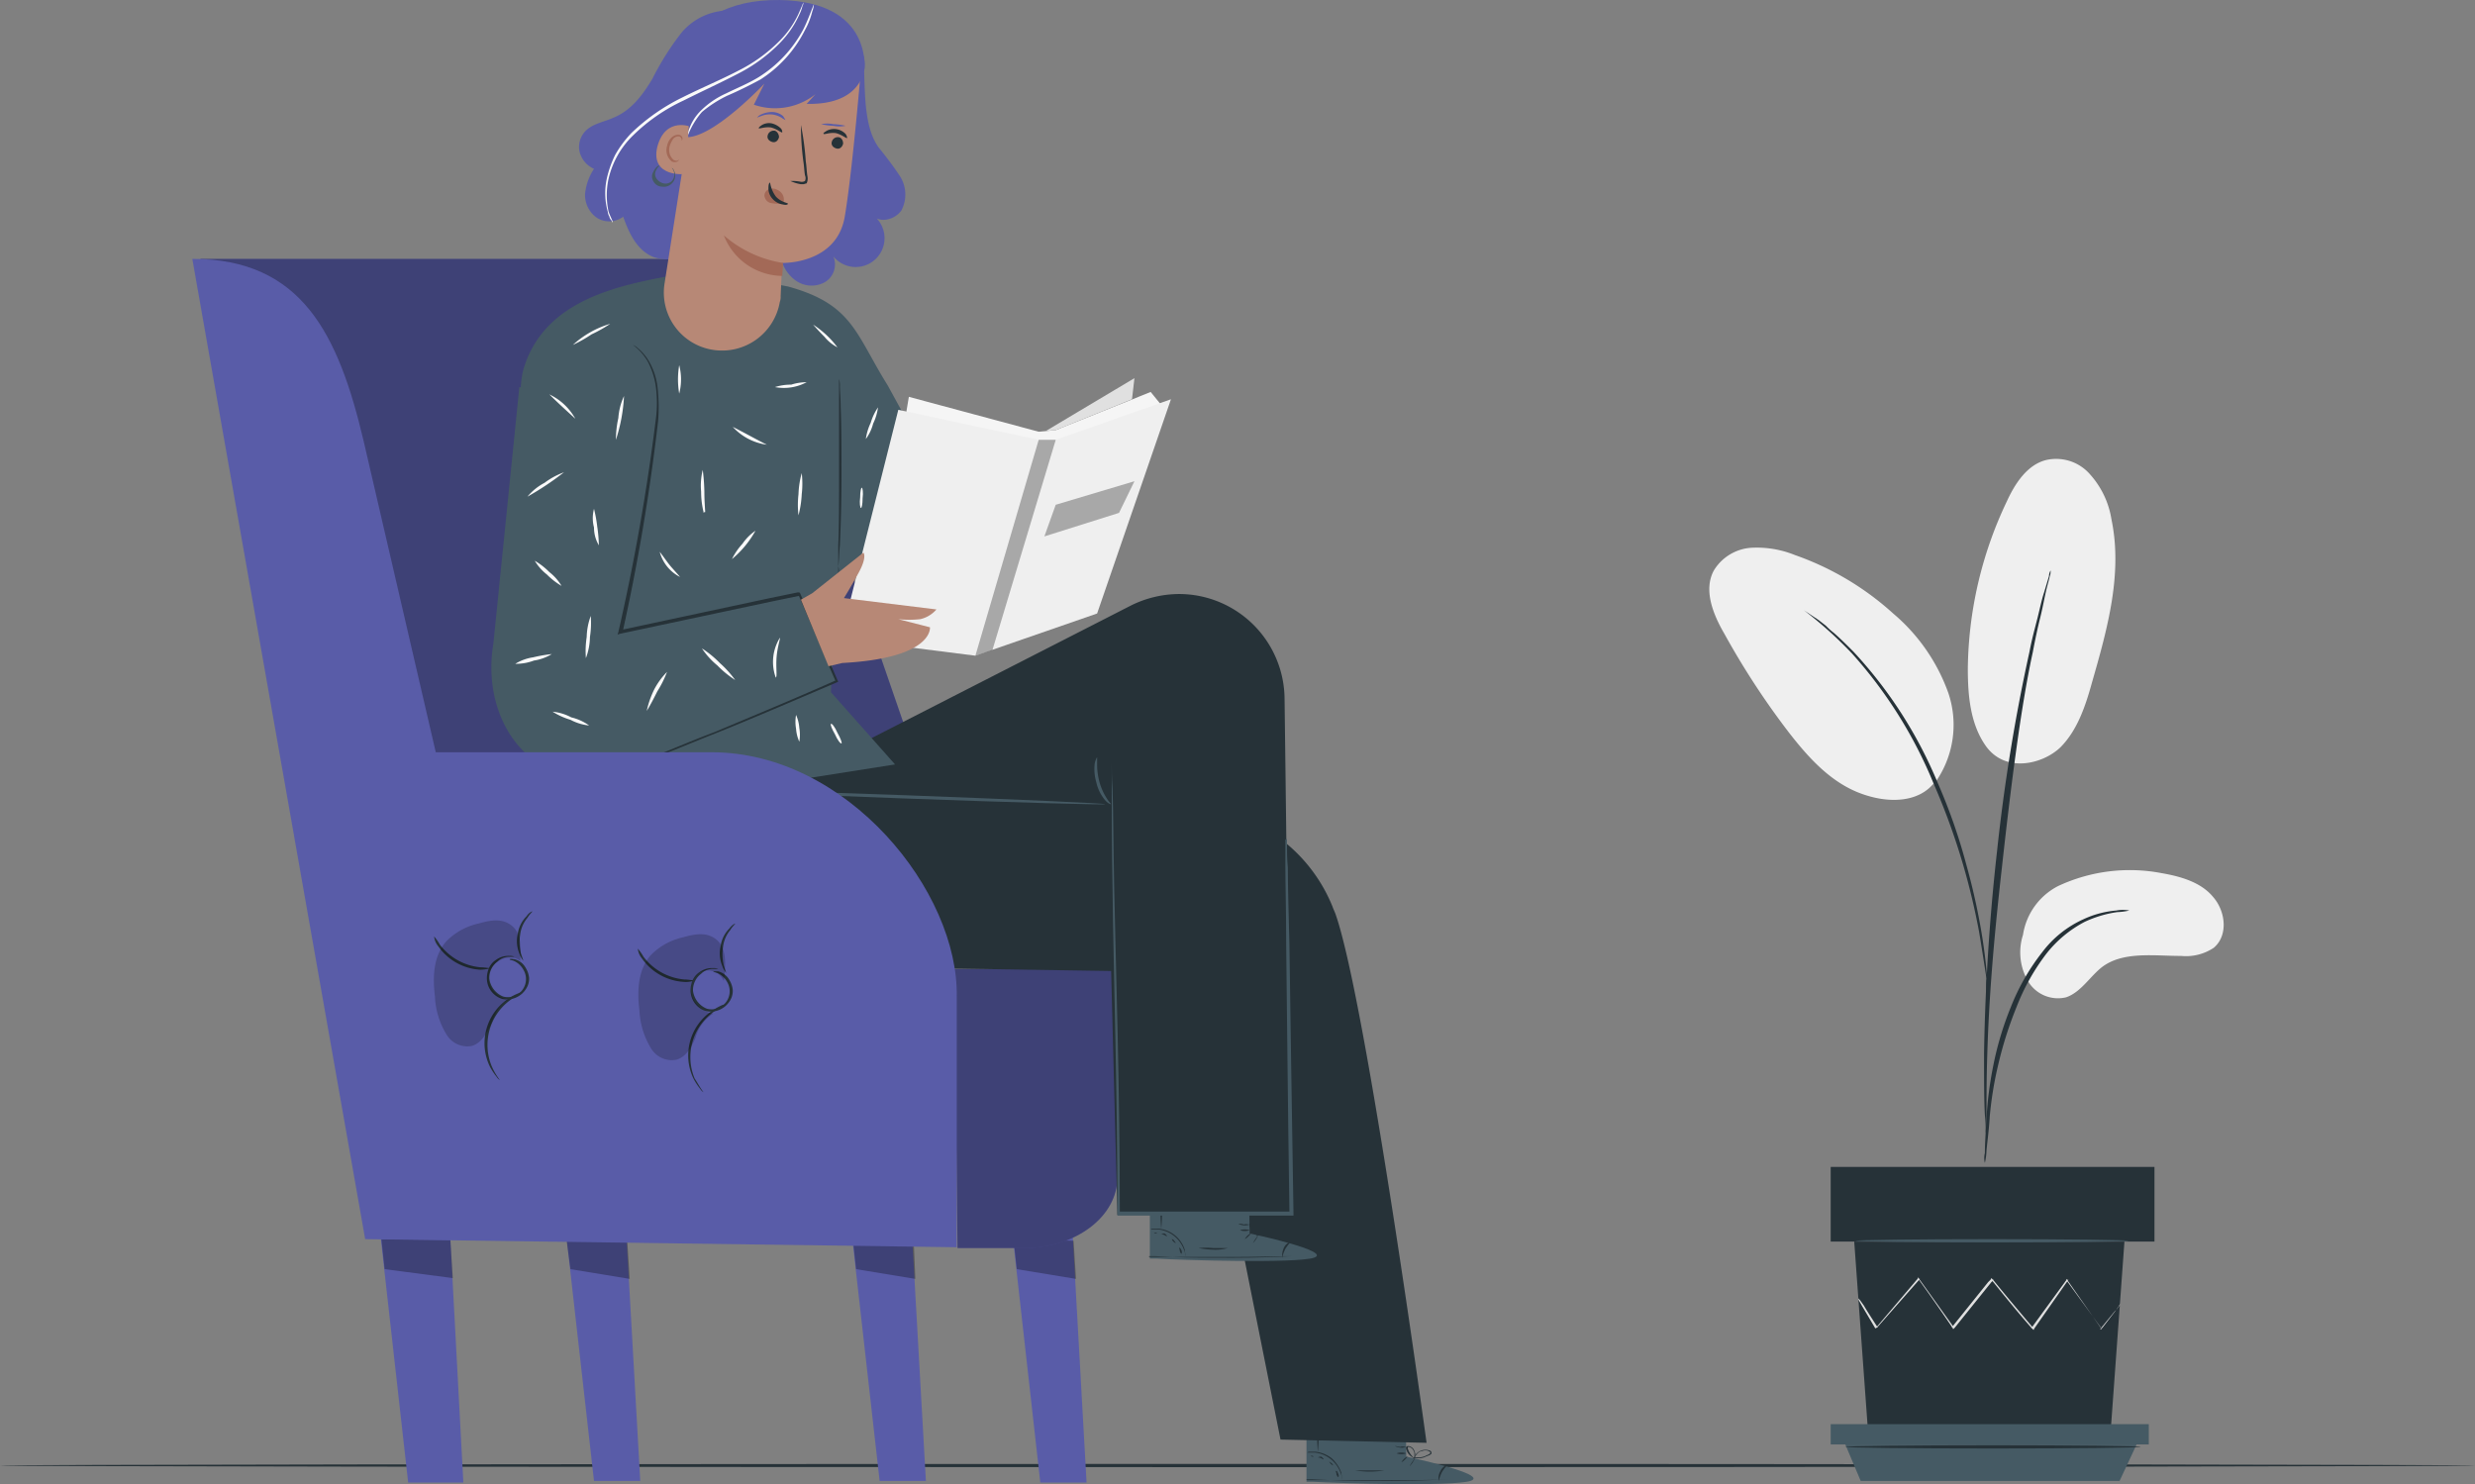 <svg xmlns="http://www.w3.org/2000/svg" width="305" height="182.899" viewBox="0 0 305 182.899">
    <rect x="0" y="0" width="305" height="182.899" fill="#808080" stroke="none"/>
    <defs>
        <style>
            .cls-1{fill:#263238}.cls-2{fill:#595ca8}.cls-3{opacity:.3}.cls-4{fill:#455a64}.cls-6{fill:#efefef}.cls-7{fill:#e0e0e0}.cls-8{fill:#b78876}.cls-9{fill:#fafafa}.cls-10{fill:#a36957}.cls-11{opacity:.2}
        </style>
    </defs>
    <g id="Done_kiosk" transform="translate(3.1 -16.297)">
        <g id="freepik--Floor--inject-61_5_">
            <path id="Path_1876" d="M301.9 196.9c0 .1-68.3.2-152.5.2s-152.5-.1-152.5-.2 68.3-.2 152.5-.2 152.5.1 152.5.2z" class="cls-1" data-name="Path 1876"/>
        </g>
        <g id="Group_1848" data-name="Group 1848">
            <g id="freepik--Character--inject-122">
                <path id="Path_1877" d="M21.6 48.2h66.9l28.4 82.3H37.8z" class="cls-2" data-name="Path 1877"/>
                <path id="Path_1878" d="M21.6 48.2h66.9l28.4 82.3H37.8z" class="cls-3" data-name="Path 1878"/>
                <path id="Path_1879" d="M101.9 168.7l3.4 30.1h5.7l-1.7-30.1z" class="cls-2" data-name="Path 1879"/>
                <path id="Path_1880" d="M102 169l7.5.2.2 4.7-7.3-1.2z" class="cls-3" data-name="Path 1880"/>
                <path id="Path_1881" d="M121.7 168.7l3.4 30.3h5.7l-1.7-30.3z" class="cls-2" data-name="Path 1881"/>
                <path id="Path_1882" d="M121.8 169l7.4.2.3 4.7-7.3-1.2z" class="cls-3" data-name="Path 1882"/>
                <path id="Path_1883" d="M66.7 168.7l3.4 30.1h5.7l-1.7-30.1z" class="cls-2" data-name="Path 1883"/>
                <path id="Path_1884" d="M66.7 169l7.5.2.3 4.7-7.3-1.2z" class="cls-3" data-name="Path 1884"/>
                <path id="Path_1885" d="M114.9 170.1h8.2c6.4 0 11.5-3.9 11.5-8.7v-25.7h-20.1z" class="cls-2" data-name="Path 1885"/>
                <path id="Path_1886" d="M114.9 170.1h8.2c6.4 0 11.5-3.9 11.5-8.7v-25.7h-20.1z" class="cls-3" data-name="Path 1886"/>
                <path id="Path_1887" d="M43.8 168.7l3.4 30.3H54l-1.6-30z" class="cls-2" data-name="Path 1887"/>
                <path id="Path_1888" d="M170.2 195.8l-.1-6.5-12.2.1v9.5h.8c3.4.2 17.1.6 19.4-.1 2.5-.8-7.9-3-7.9-3z" class="cls-4" data-name="Path 1888"/>
                <path id="Path_1889" d="M157.8 198.6h.8l2.2.1c1.9.1 4.5.1 7.3.1 2.9 0 5.4-.1 7.3-.2l2.2-.1-2.2.1c-1.9.1-4.5.1-7.3.1H158c-.1-.1-.1-.1-.2-.1z" class="cls-1" data-name="Path 1889"/>
                <path id="Path_1890" d="M174.2 198.8a4.875 4.875 0 0 1 .4-1.1 5.5 5.5 0 0 1 .7-.9 1.419 1.419 0 0 0-.9.8 1.721 1.721 0 0 0-.2 1.2z" class="cls-1" data-name="Path 1890"/>
                <path id="Path_1891" d="M170.6 197a3.609 3.609 0 0 0 .4-.5c.1-.2.2-.3.3-.5a3.609 3.609 0 0 0-.4.5 5.2 5.2 0 0 0-.3.5z" class="cls-1" data-name="Path 1891"/>
                <path id="Path_1892" d="M169.6 196.5a1.727 1.727 0 0 0 .4-.3c.2-.2.4-.4.3-.4a1.768 1.768 0 0 0-.7.7z" class="cls-1" data-name="Path 1892"/>
                <path id="Path_1893" d="M169 195.4a1.85 1.85 0 0 0 1.2 0 1.85 1.85 0 0 0-1.2 0z" class="cls-1" data-name="Path 1893"/>
                <path id="Path_1894" d="M168.8 194.5a1.854 1.854 0 0 0 .7.2 1.7 1.7 0 0 0 .7-.1c-.2 0-.5-.1-.7 0-.3 0-.5-.1-.7-.1z" class="cls-1" data-name="Path 1894"/>
                <path id="Path_1895" d="M171 196h.8a1.884 1.884 0 0 0 .8-.2c.2-.1.3-.1.5-.2.1-.1.2-.1.2-.2a.367.367 0 0 0-.1-.3 1.529 1.529 0 0 0-1.8.4c-.1.2-.2.3-.3.5v.2a2.507 2.507 0 0 1 .4-.7 1.012 1.012 0 0 1 .7-.4.972.972 0 0 1 .9.1c.1.1.1.2-.1.3-.1.1-.3.1-.4.2a2.353 2.353 0 0 1-.8.2c-.5 0-.8 0-.8.1z" class="cls-1" data-name="Path 1895"/>
                <path id="Path_1896" d="M171.2 196a1.087 1.087 0 0 0 .1-.5 1.422 1.422 0 0 0-.2-.6.842.842 0 0 0-.7-.4c-.2 0-.3.2-.2.4 0 .1.1.2.1.3a1.756 1.756 0 0 0 .4.5 2.186 2.186 0 0 0 .5.3c-.1 0-.2-.2-.4-.4a2.186 2.186 0 0 1-.3-.5c-.1-.2-.2-.5 0-.5a.85.85 0 0 1 .5.3c.1.2.2.3.2.5z" class="cls-1" data-name="Path 1896"/>
                <path id="Path_1897" d="M158 195.3h.9a3.813 3.813 0 0 1 3.2 2.5 2.679 2.679 0 0 1 .2.9v-.2c0-.2-.1-.4-.1-.7a4.394 4.394 0 0 0-1.2-1.8 3.861 3.861 0 0 0-2-.8h-.7a.367.367 0 0 0-.3.1z" class="cls-1" data-name="Path 1897"/>
                <path id="Path_1898" d="M159.3 190.2a31.3 31.3 0 0 0 0 5 20.9 20.9 0 0 0 .1-2.5 21.749 21.749 0 0 1-.1-2.5z" class="cls-1" data-name="Path 1898"/>
                <path id="Path_1899" d="M163.9 197.5a10.875 10.875 0 0 0 3.6 0h-3.6z" class="cls-1" data-name="Path 1899"/>
                <path id="Path_1900" d="M161.5 197.6a1.034 1.034 0 0 1 .1.4c.1.2.1.3.2.3s.1-.2 0-.4q-.15-.45-.3-.3z" class="cls-1" data-name="Path 1900"/>
                <path id="Path_1901" d="M160.7 196.4a.919.919 0 0 0 .5.5 1.439 1.439 0 0 0-.2-.3 1.237 1.237 0 0 1-.3-.2z" class="cls-1" data-name="Path 1901"/>
                <path id="Path_1902" d="M159.3 195.9a1 1 0 0 1 .4.1c.2.1.3.2.3.1a.747.747 0 0 0-.3-.3 1.034 1.034 0 0 0-.4.1z" class="cls-1" data-name="Path 1902"/>
                <path id="Path_1903" d="M158.4 195.7a.349.349 0 0 0 .2.1h.2a.349.349 0 0 0-.2-.1z" class="cls-1" data-name="Path 1903"/>
                <path id="Path_1904" d="M83.9 113.5l59.5 2.2a19.726 19.726 0 0 1 17.7 12.3c.1.3.3.7.4 1 3.8 10.9 11.2 65.1 11.2 65.1l-18-.4-11.5-57.6-46-.7z" class="cls-1" data-name="Path 1904"/>
                <path id="Path_1905" d="M150.9 168.3l-.1-6.5-12.2.1v9.5h.8c3.4.2 17.1.6 19.4-.1 2.5-.8-7.9-3-7.9-3z" class="cls-4" data-name="Path 1905"/>
                <path id="Path_1906" d="M138.5 171.1h.8l2.2.1c1.9.1 4.5.1 7.3.1 2.9 0 5.4-.1 7.3-.2l2.2-.1-2.2.1c-1.9 0-4.5.1-7.3.1h-10.3z" class="cls-1" data-name="Path 1906"/>
                <path id="Path_1907" d="M154.9 171.3a4.875 4.875 0 0 1 .4-1.1 5.5 5.5 0 0 1 .7-.9 1.419 1.419 0 0 0-.9.8 2.537 2.537 0 0 0-.2 1.2z" class="cls-1" data-name="Path 1907"/>
                <path id="Path_1908" d="M151.3 169.5a3.609 3.609 0 0 0 .4-.5c.1-.2.2-.3.3-.5a3.609 3.609 0 0 0-.4.5 5.193 5.193 0 0 0-.3.5z" class="cls-1" data-name="Path 1908"/>
                <path id="Path_1909" d="M150.3 169a1.727 1.727 0 0 0 .4-.3c.2-.2.4-.4.3-.4a1.768 1.768 0 0 0-.7.7z" class="cls-1" data-name="Path 1909"/>
                <path id="Path_1910" d="M149.7 167.9a1.85 1.85 0 0 0 1.2 0 1.85 1.85 0 0 0-1.2 0z" class="cls-1" data-name="Path 1910"/>
                <path id="Path_1911" d="M149.5 167.1a1.72 1.72 0 0 0 1.4.1c-.2 0-.5-.1-.7 0a1.952 1.952 0 0 0-.7-.1z" class="cls-1" data-name="Path 1911"/>
                <path id="Path_1912" d="M151.7 168.5h.8a1.884 1.884 0 0 0 .8-.2c.2 0 .3-.1.5-.2.1-.1.2-.1.2-.2a.367.367 0 0 0-.1-.3 1.529 1.529 0 0 0-1.8.4c-.1.2-.2.3-.3.5v.2a2.507 2.507 0 0 1 .4-.7 1.012 1.012 0 0 1 .7-.4.972.972 0 0 1 .9.1c.1.1.1.2-.1.3-.1.1-.3.1-.4.2a2.353 2.353 0 0 1-.8.2c-.5 0-.8 0-.8.1z" class="cls-1" data-name="Path 1912"/>
                <path id="Path_1913" d="M151.9 168.5a1.087 1.087 0 0 0 .1-.5 1.422 1.422 0 0 0-.2-.6.842.842 0 0 0-.7-.4c-.2 0-.3.2-.2.4 0 .1.1.2.1.3a1.756 1.756 0 0 0 .4.5 2.186 2.186 0 0 0 .5.3c-.1 0-.2-.2-.4-.4a2.186 2.186 0 0 1-.3-.5c-.1-.2-.2-.5 0-.5a.85.85 0 0 1 .5.3c.1.2.2.3.2.5z" class="cls-1" data-name="Path 1913"/>
                <path id="Path_1914" d="M138.7 167.8h.9a3.813 3.813 0 0 1 3.2 2.5 2.679 2.679 0 0 1 .2.9v-.2c0-.2-.1-.4-.1-.7a3.745 3.745 0 0 0-3.3-2.6h-.7a.31.31 0 0 0-.2.1z" class="cls-1" data-name="Path 1914"/>
                <path id="Path_1915" d="M140 162.7a31.3 31.3 0 0 0 0 5 20.9 20.9 0 0 0 .1-2.5 20.9 20.9 0 0 1-.1-2.5z" class="cls-1" data-name="Path 1915"/>
                <path id="Path_1916" d="M144.6 170.1a11.018 11.018 0 0 0 1.8.2 5.537 5.537 0 0 0 1.8-.2h-1.8a8.951 8.951 0 0 0-1.8 0z" class="cls-1" data-name="Path 1916"/>
                <path id="Path_1917" d="M142.2 170.1a1.034 1.034 0 0 1 .1.4c.1.2.1.3.2.3a.483.483 0 0 0 0-.4c-.1-.3-.3-.4-.3-.3z" class="cls-1" data-name="Path 1917"/>
                <path id="Path_1918" d="M141.3 169a.919.919 0 0 0 .5.5 1.439 1.439 0 0 0-.2-.3.355.355 0 0 0-.3-.2z" class="cls-1" data-name="Path 1918"/>
                <path id="Path_1919" d="M140 168.4a1 1 0 0 1 .4.1c.2.1.3.2.3.1a.747.747 0 0 0-.3-.3 1.034 1.034 0 0 0-.4.1z" class="cls-1" data-name="Path 1919"/>
                <path id="Path_1920" d="M139.1 168.2a.349.349 0 0 0 .2.1h.2a.349.349 0 0 0-.2-.1z" class="cls-1" data-name="Path 1920"/>
                <path id="Path_1921" d="M91.5 113.8l44.8-22.9a13.468 13.468 0 0 1 5.9-1.4 13.017 13.017 0 0 1 13 12.9l.8 63.6h-21.4l-1.3-50.5z" class="cls-1" data-name="Path 1921"/>
                <path id="Path_1922" d="M133.1 115.4c0 .1-11-.2-24.6-.7s-24.6-1-24.6-1.1 11 .2 24.6.7 24.6 1 24.6 1.1z" class="cls-4" data-name="Path 1922"/>
                <path id="Path_1923" d="M155.5 119.7v.9c0 .6 0 1.5.1 2.6 0 2.3.1 5.5.2 9.6.1 8.2.3 19.8.5 33.1v.2h-21.7v-.2c0-15.9-.5-30.1-.6-40.3-.1-5.1-.1-9.2-.1-12.1v-3.3c0 .8 0 1.9.1 3.3.1 2.9.1 7 .2 12 .2 10.2.7 24.4.7 40.3l-.2-.2H156l-.2.2c-.2-13.3-.3-24.8-.4-33.1 0-4.1-.1-7.4-.1-9.6v-3.3c0-.1.2-.1.2-.1z" class="cls-4" data-name="Path 1923"/>
                <path id="Path_1924" d="M132.1 109.6v.9a8.329 8.329 0 0 0 .3 2.2 7.218 7.218 0 0 0 .9 2c.3.5.6.7.5.7s-.4-.1-.8-.6a5.119 5.119 0 0 1-1-2.1 5.831 5.831 0 0 1-.2-2.3 2.413 2.413 0 0 1 .3-.8z" class="cls-4" data-name="Path 1924"/>
                <path id="Path_1925" d="M43.9 169l8.5.1.3 4.7-8.4-1.1z" class="cls-3" data-name="Path 1925"/>
                <path id="Path_1926" d="M94 51.6c8 2.2 8.3 5.8 12.3 12.2l6.3 11.5L99.9 88v.9l-.6 12.7 7.9 8.9-41.9 6.6-.6-24-3-19.7c-.3-3.1-1.2-8.9-.2-11.9 3-9.4 14.2-10.4 21.1-11.8a7.421 7.421 0 0 1 3.9.5" class="cls-4" data-name="Path 1926"/>
                <path id="Path_1927" d="M60.9 64l-3.2 31.6c-1.4 8.4 3.3 16 10.7 16.4a13.157 13.157 0 0 0 6.5-1.4l25-10.4-4.6-10.7-22.2 4.7 3.6-26.3z" class="cls-4" data-name="Path 1927"/>
                <path id="Path_1928" d="M61.6 110.7a10.208 10.208 0 0 0 2.9 1.1 14.473 14.473 0 0 0 3.6.1c1.4-.1 3-.5 4.8-.8a53.137 53.137 0 0 0 5.6-2c2-.8 4.1-1.7 6.5-2.6 4.5-1.9 9.6-4 15-6.4l-.1.2c-1.5-3.4-3-7-4.6-10.7l.2.1-3.4.7-18.8 4-.3.1.1-.3a262 262 0 0 0 4.6-26.1 15.484 15.484 0 0 0 0-4.3 9.643 9.643 0 0 0-1-3 6.969 6.969 0 0 0-1.8-2 2.092 2.092 0 0 1 .6.4 6.1 6.1 0 0 1 1.3 1.5 8.208 8.208 0 0 1 1.1 3.1 21.418 21.418 0 0 1 .1 4.4 253.8 253.8 0 0 1-4.4 26.1l-.5-.3 18.7-4 3.4-.7h.2l.1.1 4.6 10.7.1.2-.2.1c-5.4 2.3-10.5 4.5-15 6.3-2.3.9-4.4 1.8-6.5 2.6a47.747 47.747 0 0 1-5.7 2c-1.8.3-3.4.6-4.8.7a14.473 14.473 0 0 1-3.6-.1 9.749 9.749 0 0 1-2.2-.8l-.5-.3z" class="cls-1" data-name="Path 1928"/>
                <path id="Path_1929" d="M100.2 87v-3.5c.1-2.2.1-5.2.1-8.5V63a2.769 2.769 0 0 1 .1.9c0 .6.1 1.5.1 2.6.1 2.2.1 5.2.1 8.5s-.1 6.3-.2 8.5c-.1 1.1-.1 2-.2 2.6a1.352 1.352 0 0 1 0 .9z" class="cls-1" data-name="Path 1929"/>
                <path id="Path_1930" fill="#f5f5f5" d="M108.6 67l.3-1.8 16 4.3 2.1-.2 11.7-4.7 1.3 1.6-13 6.6h-6.2l-12.2-5.5" data-name="Path 1930"/>
                <path id="Path_1931" d="M107.6 66.8L100.5 95l16.6 2.1 15-5.2 9.1-26.4-14.2 5h-2.1z" class="cls-6" data-name="Path 1931"/>
                <path id="Path_1932" d="M124.9 70.5l-7.8 26.6 2.1-.7 7.8-25.9z" class="cls-3" data-name="Path 1932"/>
                <path id="Path_1933" d="M125.8 69.4l10.9-6.5-.3 2.6-9.4 3.8z" class="cls-7" data-name="Path 1933"/>
                <path id="Path_1934" d="M127 78.5l-1.4 3.9 9.2-2.9 1.9-3.9z" class="cls-3" data-name="Path 1934"/>
                <path id="Path_1935" d="M100.7 98c11.3-.6 10.8-4.4 10.8-4.4l-3.9-1a12.188 12.188 0 0 0 2.7 0 3.738 3.738 0 0 0 2-1.2L100.9 90s.7-1.1 1.8-3.1.6-2.5.6-2.5l-6.3 5-1.4.8 3.4 8.2z" class="cls-8" data-name="Path 1935"/>
                <path id="Path_1936" d="M66.4 74.5a35.2 35.2 0 0 1-4.5 3 6.845 6.845 0 0 1 2.1-1.7 9.206 9.206 0 0 1 2.4-1.3z" class="cls-9" data-name="Path 1936"/>
                <path id="Path_1937" d="M67.8 67.9c-1.1-1-2.2-2-3.2-3a7.168 7.168 0 0 1 3.2 3z" class="cls-9" data-name="Path 1937"/>
                <path id="Path_1938" d="M73.8 65.1a20.538 20.538 0 0 1-1 5.4 12.412 12.412 0 0 1 .3-2.7 7.67 7.67 0 0 1 .7-2.7z" class="cls-9" data-name="Path 1938"/>
                <path id="Path_1939" d="M70.7 83.5a4.282 4.282 0 0 1-.6-2.2 4.479 4.479 0 0 1 0-2.3 16.958 16.958 0 0 1 .4 2.2 17.853 17.853 0 0 1 .2 2.3z" class="cls-9" data-name="Path 1939"/>
                <path id="Path_1940" d="M66.1 88.5a8.622 8.622 0 0 1-1.8-1.4 6.122 6.122 0 0 1-1.5-1.7 8.622 8.622 0 0 1 1.8 1.4 6.122 6.122 0 0 1 1.5 1.7z" class="cls-9" data-name="Path 1940"/>
                <path id="Path_1941" d="M64.9 96.9a5.838 5.838 0 0 1-2.2.8 6.2 6.2 0 0 1-2.3.4 5.838 5.838 0 0 1 2.2-.8 18.456 18.456 0 0 1 2.3-.4z" class="cls-9" data-name="Path 1941"/>
                <path id="Path_1942" d="M69.1 97.4a11.329 11.329 0 0 1 .1-2.6 7.985 7.985 0 0 1 .5-2.6 11.329 11.329 0 0 1-.1 2.6 7.512 7.512 0 0 1-.5 2.6z" class="cls-9" data-name="Path 1942"/>
                <path id="Path_1943" d="M69.5 105.7a6.154 6.154 0 0 1-2.3-.7 8.753 8.753 0 0 1-2.2-1 6.154 6.154 0 0 1 2.3.7 6.248 6.248 0 0 1 2.2 1z" class="cls-9" data-name="Path 1943"/>
                <path id="Path_1944" d="M79.1 99.1a13.442 13.442 0 0 1-1.2 2.4c-.4.8-.8 1.6-1.3 2.4a11.422 11.422 0 0 1 .9-2.6 8.88 8.88 0 0 1 1.6-2.2z" class="cls-9" data-name="Path 1944"/>
                <path id="Path_1945" d="M87.5 100.1a12.387 12.387 0 0 1-2.2-1.8 9.516 9.516 0 0 1-1.9-2.1 12.387 12.387 0 0 1 2.2 1.8 12.865 12.865 0 0 1 1.9 2.1z" class="cls-9" data-name="Path 1945"/>
                <path id="Path_1946" d="M93 94.9c.1 0-.3 1.1-.4 2.4s.1 2.4-.1 2.5a5.664 5.664 0 0 1 .5-4.9z" class="cls-9" data-name="Path 1946"/>
                <path id="Path_1947" d="M80.7 87.4a4.851 4.851 0 0 1-2.5-3.1c.4.5.8 1.1 1.2 1.6s.9 1 1.3 1.5z" class="cls-9" data-name="Path 1947"/>
                <path id="Path_1948" d="M90 81.7a12.332 12.332 0 0 1-2.9 3.5 8.016 8.016 0 0 1 1.3-1.9 6.087 6.087 0 0 1 1.6-1.6z" class="cls-9" data-name="Path 1948"/>
                <path id="Path_1949" d="M83.8 79.2a.31.31 0 0 1-.1.2l-.1.1v-.1a10.679 10.679 0 0 1-.3-2.5 8.223 8.223 0 0 1 .2-2.7 24.519 24.519 0 0 1 .2 2.7c0 1.2.1 2.2.1 2.5h-.1c0-.2.1-.2.1-.2z" class="cls-9" data-name="Path 1949"/>
                <path id="Path_1950" d="M91.4 71.1a6.913 6.913 0 0 1-4.2-2.2c1.4.7 2.8 1.5 4.2 2.2z" class="cls-9" data-name="Path 1950"/>
                <path id="Path_1951" d="M95.3 79.8a11.3 11.3 0 0 1 0-2.6 10.871 10.871 0 0 1 .4-2.6 11.3 11.3 0 0 1 0 2.6 12.659 12.659 0 0 1-.4 2.6z" class="cls-9" data-name="Path 1951"/>
                <path id="Path_1952" d="M96.3 63.4a5.906 5.906 0 0 1-3.9.6 6.448 6.448 0 0 1 2-.3 6.279 6.279 0 0 1 1.9-.3z" class="cls-9" data-name="Path 1952"/>
                <path id="Path_1953" d="M80.6 64.8a10.279 10.279 0 0 1 0-3.5 6.915 6.915 0 0 1 0 3.5z" class="cls-9" data-name="Path 1953"/>
                <path id="Path_1954" d="M72.1 56.2a17.1 17.1 0 0 1-2.3 1.3 17.1 17.1 0 0 1-2.3 1.3 11.7 11.7 0 0 1 4.6-2.6z" class="cls-9" data-name="Path 1954"/>
                <path id="Path_1955" d="M100.1 59.1a5.088 5.088 0 0 1-1.6-1.3c-.8-.8-1.4-1.5-1.4-1.5a11.493 11.493 0 0 1 3 2.8z" class="cls-9" data-name="Path 1955"/>
                <path id="Path_1956" d="M103.6 70.4a6.637 6.637 0 0 1 .6-2 6.632 6.632 0 0 1 .9-1.9 6.637 6.637 0 0 1-.6 2 5.575 5.575 0 0 1-.9 1.9z" class="cls-9" data-name="Path 1956"/>
                <path id="Path_1957" d="M103 78.9c-.1 0-.2-.6-.1-1.3 0-.7.1-1.2.2-1.2s.2.6.1 1.3c0 .7-.1 1.2-.2 1.2z" class="cls-9" data-name="Path 1957"/>
                <path id="Path_1958" d="M95.4 107.7a4.707 4.707 0 0 1-.4-1.6 4.854 4.854 0 0 1 0-1.7 4.707 4.707 0 0 1 .4 1.6 4.854 4.854 0 0 1 0 1.7z" class="cls-9" data-name="Path 1958"/>
                <path id="Path_1959" d="M100.6 107.9c-.1.1-.5-.4-.8-1.1-.4-.7-.6-1.2-.5-1.3s.5.4.8 1.1c.4.7.6 1.3.5 1.3z" class="cls-9" data-name="Path 1959"/>
                <path id="Path_1960" d="M93.1 47.9a4.632 4.632 0 0 0 1.9 3 3.387 3.387 0 0 0 3.5.2 2.554 2.554 0 0 0 1.1-3.2 3.553 3.553 0 1 0 5.5-4.5 2.7 2.7 0 0 0-.8-.7c.9 1.2 2.9.7 3.7-.5a4.223 4.223 0 0 0-.2-4.2c-.8-1.2-1.7-2.4-2.6-3.5-1.6-2.2-1.7-5.6-1.8-9.1 0-1.2-1-.9-1.4-2.1a3.256 3.256 0 0 0-2.4-2.4" class="cls-2" data-name="Path 1960"/>
                <path id="Path_1961" d="M87.2 17.6a7.676 7.676 0 0 0-6.3 2.7 34.128 34.128 0 0 0-3.6 5.7c-1.2 2-2.6 3.9-4.8 4.8-1.1.5-2.4.7-3.3 1.5a2.838 2.838 0 0 0-.9 2.6 3.1 3.1 0 0 0 1.8 2.2 6.8 6.8 0 0 0-1.1 3.1 3.418 3.418 0 0 0 1.4 2.9 2.859 2.859 0 0 0 3.3-.1c.7 2 1.7 4.2 3.8 5a5.868 5.868 0 0 0 6.1-1.7 13.266 13.266 0 0 0 2.8-5.7" class="cls-2" data-name="Path 1961"/>
                <path id="Path_1962" d="M103.4 25s1.2-8.5-10.4-8.7c-13.1-.2-15.4 11-13.2 16.9l6.5-6.5z" class="cls-2" data-name="Path 1962"/>
                <path id="Path_1963" d="M93.1 52.8c.1-2.3.2-4.1.2-4.1s6.7.2 7.7-5.7 2.1-19.4 2.1-19.4a17.693 17.693 0 0 0-19.6.3l-.5.5-4.2 26.8a7.142 7.142 0 0 0 5.9 8.2 7.22 7.22 0 0 0 8.3-5.9 1.7 1.7 0 0 0 .1-.7z" class="cls-8" data-name="Path 1963"/>
                <path id="Path_1964" d="M100.8 34c-.1.4-.4.7-.8.6s-.7-.4-.6-.8a.76.76 0 0 1 .8-.6c.3 0 .6.3.6.8z" class="cls-1" data-name="Path 1964"/>
                <path id="Path_1965" d="M101.3 33.3c-.1.1-.6-.4-1.4-.6-.8-.1-1.4.2-1.5.1s.1-.2.4-.4a1.973 1.973 0 0 1 2.3.4 1.01 1.01 0 0 1 .2.5z" class="cls-1" data-name="Path 1965"/>
                <path id="Path_1966" d="M92.9 33.2c-.1.4-.4.7-.8.6s-.7-.4-.6-.8a.76.76 0 0 1 .8-.6c.3 0 .6.4.6.8z" class="cls-1" data-name="Path 1966"/>
                <path id="Path_1967" d="M93.3 32.6c-.1.1-.6-.4-1.4-.6-.8-.1-1.4.2-1.5.1 0-.1.1-.2.4-.4a1.721 1.721 0 0 1 1.2-.2 2.384 2.384 0 0 1 1.1.6.646.646 0 0 1 .2.5z" class="cls-1" data-name="Path 1967"/>
                <path id="Path_1968" d="M94.3 38.6a5.7 5.7 0 0 1 1.3.1.749.749 0 0 0 .5-.1.846.846 0 0 0 0-.7c-.1-.6-.1-1.1-.2-1.7a34.013 34.013 0 0 1-.3-4.5 34.69 34.69 0 0 1 .6 4.5c.1.6.1 1.2.2 1.8a1.412 1.412 0 0 1-.1.9c-.1 0-.3.1-.4.1h-.3a4.951 4.951 0 0 1-1.3-.4z" class="cls-1" data-name="Path 1968"/>
                <path id="Path_1969" d="M93.4 48.7a14.484 14.484 0 0 1-7.3-3.4 7.814 7.814 0 0 0 7.2 5z" class="cls-10" data-name="Path 1969"/>
                <path id="Path_1970" d="M93.5 40.9a1.3 1.3 0 0 0-.8-1.2 1.183 1.183 0 0 0-1-.1.871.871 0 0 0-.6.8 1.068 1.068 0 0 0 .7.9 4.869 4.869 0 0 0 1.2.1.367.367 0 0 0 .3-.1c.2-.1.2-.2.2-.4" class="cls-10" data-name="Path 1970"/>
                <path id="Path_1971" d="M91.8 38.8c-.1 0-.2.2-.2.6a1.872 1.872 0 0 0 .5 1.4 2.091 2.091 0 0 0 1.3.7c.4.1.6 0 .6-.1s-.9-.2-1.5-.9a3.864 3.864 0 0 1-.7-1.7z" class="cls-1" data-name="Path 1971"/>
                <path id="Path_1972" d="M82.2 32c-.1-.1-3.3-1.4-4.3 2.4-.9 3.8 3.5 3.4 3.5 3.3.1-.2.8-5.7.8-5.7z" class="cls-8" data-name="Path 1972"/>
                <path id="Path_1973" d="M80.6 36a.31.31 0 0 0-.2.1.749.749 0 0 1-.5-.1 1.666 1.666 0 0 1-.5-1.6 3.552 3.552 0 0 1 .4-.9.842.842 0 0 1 .7-.4c.2 0 .3.1.4.3v.2s.1 0 .1-.2a.367.367 0 0 0-.1-.3.52.52 0 0 0-.4-.2 1.268 1.268 0 0 0-.9.4 1.905 1.905 0 0 0-.5 1 1.762 1.762 0 0 0 .6 1.9.854.854 0 0 0 .7 0z" class="cls-10" data-name="Path 1973"/>
                <path id="Path_1974" d="M101.8 21a3.99 3.99 0 0 1 1.5 4.4c-.6 1.8-2.3 3.8-7 3.7l1.1-1.2a8.027 8.027 0 0 1-7.6 1.3l1.3-2.6s-6 6.4-9.4 6.6l.4-6.8c.8-6.4 3.5-8.3 7.7-8.6a23.584 23.584 0 0 1 4.6.1 16.931 16.931 0 0 1 7.4 3.1z" class="cls-2" data-name="Path 1974"/>
                <path id="Path_1975" d="M78.2 36.7a1.794 1.794 0 0 0-.5.7.972.972 0 0 0 .1.9 1.456 1.456 0 0 0 .9.6 1.113 1.113 0 0 0 1-.3 1.217 1.217 0 0 0 0-1.6s.1 0 .2.2a1.445 1.445 0 0 1 .2.7 1.284 1.284 0 0 1-.4 1 1.374 1.374 0 0 1-1.2.4 1.23 1.23 0 0 1-1.1-.7 1.079 1.079 0 0 1 0-1.1 2.092 2.092 0 0 1 .4-.6c.2-.2.3-.2.4-.2z" class="cls-4" data-name="Path 1975"/>
                <path id="Path_1976" d="M93.7 31.1a5.2 5.2 0 0 1-.5-.3 2.843 2.843 0 0 0-1.2-.4 2.953 2.953 0 0 0-1.3.2 4.2 4.2 0 0 0-.5.2 1.106 1.106 0 0 1 .5-.4 3.194 3.194 0 0 1 1.4-.3 2.106 2.106 0 0 1 1.3.5 5.2 5.2 0 0 1 .3.5z" class="cls-2" data-name="Path 1976"/>
                <path id="Path_1977" d="M101.1 31.8a3.787 3.787 0 0 1-1.5 0 7.719 7.719 0 0 1-1.5-.2 3.787 3.787 0 0 1 1.5 0 7.719 7.719 0 0 1 1.5.2z" class="cls-2" data-name="Path 1977"/>
                <path id="Path_1978" d="M72.4 43.7c-.1-.1-.1-.2-.2-.3a.758.758 0 0 1-.2-.4 1.421 1.421 0 0 1-.2-.6 8.538 8.538 0 0 1-.1-4.2 13.315 13.315 0 0 1 1-2.8 13.5 13.5 0 0 1 2-2.7 24.664 24.664 0 0 1 6.3-4.4c2.4-1.2 4.8-2.2 6.9-3.3a19.229 19.229 0 0 0 5-3.6 11.645 11.645 0 0 0 2.4-3.4c.4-.9.6-1.4.6-1.4a.6.6 0 0 1-.1.4 4.874 4.874 0 0 1-.4 1.1 12.111 12.111 0 0 1-2.4 3.5 19.638 19.638 0 0 1-5 3.7c-2.1 1.1-4.5 2.2-6.9 3.4a22.223 22.223 0 0 0-6.2 4.3 10.823 10.823 0 0 0-3 5.3 9.448 9.448 0 0 0 0 4.1c.3.8.6 1.3.5 1.3z" class="cls-9" data-name="Path 1978"/>
                <path id="Path_1979" d="M81.7 32.9v-.2a2.544 2.544 0 0 1 .2-.7 5.957 5.957 0 0 1 1.4-2.1 10.623 10.623 0 0 1 3.1-2.1c1.2-.6 2.7-1.2 4-2a15.609 15.609 0 0 0 5.5-5.9c.5-1 .9-2.1 1.3-3.1a2.92 2.92 0 0 1-.2.9 9.172 9.172 0 0 1-.9 2.3 15.4 15.4 0 0 1-5.5 6.1c-1.3.7-2.7 1.4-4.1 2a14.865 14.865 0 0 0-3.1 2 10 10 0 0 0-1.7 2.8z" class="cls-9" data-name="Path 1979"/>
                <path id="Path_1980" d="M41.7 70.6l8.9 38.4h34c16.7 0 30.5 17.2 30.2 30.2V170l-72.9-1L20.6 48.2c13.5 0 18 9.3 21.1 22.4z" class="cls-2" data-name="Path 1980"/>
                <path id="Path_1981" d="M59.7 134.5c.2-.1.4 0 .6 0a2.208 2.208 0 0 1 1.4 1.1 2.843 2.843 0 0 1 .4 1.2 2.3 2.3 0 0 1-.4 1.4 2.769 2.769 0 0 1-2.9 1.2 2.672 2.672 0 0 1-1.9-2.5 3.194 3.194 0 0 1 .3-1.4 2.361 2.361 0 0 1 .8-.9 2.618 2.618 0 0 1 1.7-.5 1.268 1.268 0 0 1 .6.1h-.6a2.035 2.035 0 0 0-1.5.6 2.512 2.512 0 0 0-1 2.1 2.764 2.764 0 0 0 1.7 2.2 2.229 2.229 0 0 0 2.5-3.3 2.545 2.545 0 0 0-1.2-1.1c-.3-.1-.5-.1-.5-.2z" class="cls-1" data-name="Path 1981"/>
                <path id="Path_1982" d="M57.4 135.6a5.066 5.066 0 0 1-1.3.2 6.781 6.781 0 0 1-5.2-2.9 2.2 2.2 0 0 1-.5-1.2 6.071 6.071 0 0 1 .7 1 7.091 7.091 0 0 0 5 2.8c.5 0 .9.1 1.3.1z" class="cls-1" data-name="Path 1982"/>
                <path id="Path_1983" d="M62.5 128.6c0 .1-.3.3-.6.8a3.981 3.981 0 0 0-.9 2.1 5.863 5.863 0 0 0 .1 2.3l.3.9a2.443 2.443 0 0 1-.5-.9 3.973 3.973 0 0 1-.2-2.4 3.858 3.858 0 0 1 1.1-2.2 1.49 1.49 0 0 1 .7-.6z" class="cls-1" data-name="Path 1983"/>
                <path id="Path_1984" d="M58.5 149.4a1.2 1.2 0 0 1-.4-.4 8.342 8.342 0 0 1-.8-1.2 6.6 6.6 0 0 1 2.2-8.4 5.387 5.387 0 0 1 1.3-.7.9.9 0 0 1 .5-.1c0 .1-.7.3-1.6 1a6.846 6.846 0 0 0-2.2 8.1 8.13 8.13 0 0 0 1 1.7z" class="cls-1" data-name="Path 1984"/>
                <path id="Path_1985" d="M84.8 136h.6a2.208 2.208 0 0 1 1.4 1.1 2.843 2.843 0 0 1 .4 1.2 2.3 2.3 0 0 1-.4 1.4 2.769 2.769 0 0 1-2.9 1.2 2.672 2.672 0 0 1-1.9-2.5 3.194 3.194 0 0 1 .3-1.4 2.361 2.361 0 0 1 .8-.9 2.618 2.618 0 0 1 1.7-.5 1.268 1.268 0 0 1 .6.1h-.6a2.035 2.035 0 0 0-1.5.6 2.512 2.512 0 0 0-1 2.1 2.764 2.764 0 0 0 1.7 2.2 2.229 2.229 0 0 0 2.5-3.3 2.545 2.545 0 0 0-1.2-1.1c-.3-.1-.5-.1-.5-.2z" class="cls-1" data-name="Path 1985"/>
                <path id="Path_1986" d="M82.5 137.1a2.745 2.745 0 0 1-1.3.2 6.781 6.781 0 0 1-5.2-2.9 2.195 2.195 0 0 1-.5-1.2 6.07 6.07 0 0 1 .7 1 7.091 7.091 0 0 0 5 2.8c.5 0 .9.1 1.3.1z" class="cls-1" data-name="Path 1986"/>
                <path id="Path_1987" d="M87.5 130.1c0 .1-.3.3-.6.8a3.981 3.981 0 0 0-.9 2.1 5.951 5.951 0 0 0 .1 2.3l.3.9a2.443 2.443 0 0 1-.5-.9 3.973 3.973 0 0 1-.2-2.4 3.858 3.858 0 0 1 1.1-2.2 1.791 1.791 0 0 1 .7-.6z" class="cls-1" data-name="Path 1987"/>
                <path id="Path_1988" d="M83.6 150.9a1.2 1.2 0 0 1-.4-.4 8.342 8.342 0 0 1-.8-1.2 6.6 6.6 0 0 1 2.2-8.4 7.458 7.458 0 0 1 1.2-.7.9.9 0 0 1 .5-.1c0 .1-.7.3-1.6 1a6.846 6.846 0 0 0-2.2 8.1c.4.6.7 1.2 1.1 1.7z" class="cls-1" data-name="Path 1988"/>
                <g id="Group_1846" class="cls-11" data-name="Group 1846">
                    <path id="Path_1989" d="M86.2 136.4c.1-1.5.2-3.3-1-4.3s-2.7-.7-4.1-.3a7.94 7.94 0 0 0-4 2.2c-1.6 1.8-1.7 4.5-1.4 6.8a9.709 9.709 0 0 0 1.5 4.8 2.985 2.985 0 0 0 3 1.3c1.2-.3 1.9-1.5 2.4-2.7a5.19 5.19 0 0 1 2.2-3 3.321 3.321 0 0 1-2.6-2.1 2.521 2.521 0 0 1 1-3 2.15 2.15 0 0 1 2.8.9c0 .1.1.1.1.2" data-name="Path 1989"/>
                </g>
                <g id="Group_1847" class="cls-11" data-name="Group 1847">
                    <path id="Path_1990" d="M61 134.7c.1-1.5.2-3.3-1-4.3s-2.7-.7-4.1-.3a7.94 7.94 0 0 0-4 2.2c-1.6 1.8-1.7 4.4-1.4 6.8a9.71 9.71 0 0 0 1.5 4.8 2.985 2.985 0 0 0 3 1.3c1.2-.3 1.9-1.6 2.4-2.7.5-1.2 1-2.5 2.2-3a3.068 3.068 0 0 1-2.4-2 2.429 2.429 0 0 1 1.2-2.8c1-.6 2.5-.6 2.9.5" data-name="Path 1990"/>
                </g>
            </g>
            <g id="freepik--Plant--inject-122">
                <path id="Path_1991" d="M250.5 125.5a20.838 20.838 0 0 1 12.8-1.6c2.3.4 4.8 1.1 6.3 2.9 1.6 1.8 1.9 4.8.1 6.3a6.167 6.167 0 0 1-4 1c-3.4 0-7.2-.6-9.8 1.4-1.5 1.2-2.6 3.1-4.4 3.7a4.285 4.285 0 0 1-4.8-2.2 7.046 7.046 0 0 1-.5-5.5 8.139 8.139 0 0 1 4.3-6z" class="cls-6" data-name="Path 1991"/>
                <path id="Path_1992" d="M241.6 108.2c2.4 3.4 7 2.3 9.2.2 2.1-2.1 3.1-5.1 3.9-8 1.9-6.6 3.8-13.4 2.4-20.1a10.8 10.8 0 0 0-2.6-5.5A5.524 5.524 0 0 0 249 73c-2.3.6-3.8 2.9-4.8 5.1a48.988 48.988 0 0 0-4.8 20.6c0 3.3.3 6.8 2.2 9.5" class="cls-6" data-name="Path 1992"/>
                <path id="Path_1993" d="M235.1 113.1a12.249 12.249 0 0 0 1.9-11.4 22.914 22.914 0 0 0-6.8-9.8 35.386 35.386 0 0 0-12.1-7.2 12.552 12.552 0 0 0-5.4-.9 5.854 5.854 0 0 0-4.6 2.8c-1.3 2.4-.1 5.4 1.3 7.8a96.668 96.668 0 0 0 7.9 12.1c2.4 3.1 5.1 6.1 8.7 7.5s7.4 1.2 9.3-1.3" class="cls-6" data-name="Path 1993"/>
                <path id="Path_1994" d="M241.5 159.6a7.719 7.719 0 0 0 .2-1.5c.1-1.1.3-2.5.4-4.2a44.442 44.442 0 0 1 1-6.2 47.523 47.523 0 0 1 2.3-7.3 26.677 26.677 0 0 1 3.7-6.6 14.651 14.651 0 0 1 4.7-3.9 14.191 14.191 0 0 1 4-1.2 7.72 7.72 0 0 0 1.5-.2 4.3 4.3 0 0 0-1.6 0 11.9 11.9 0 0 0-4.1 1.1 13.068 13.068 0 0 0-5 4 26.768 26.768 0 0 0-3.9 6.8 39.22 39.22 0 0 0-2.2 7.4 45.228 45.228 0 0 0-.8 6.3c-.1 1.8-.2 3.2-.2 4.3a2.356 2.356 0 0 0 0 1.2z" class="cls-1" data-name="Path 1994"/>
                <path id="Path_1995" d="M241.7 156.3c0-.2.1-.5 0-.7v-2c0-1.8 0-4.4.1-7.5.2-6.4.7-13.2 1.8-22.9 1-9.1 2.3-19.7 3.8-26.5q.45-2.4.9-4.2c.3-1.2.5-2.3.7-3.2s.4-1.5.5-2a1.7 1.7 0 0 0 .1-.7 1.445 1.445 0 0 0-.2.7l-.6 2c-.3.9-.5 1.9-.8 3.1s-.7 2.6-1 4.2a225.122 225.122 0 0 0-4 24.6c-1.1 9.7-1.5 18.5-1.6 24.9 0 3.2 0 5.8.1 7.6a15.556 15.556 0 0 1 .1 2c0 .2.1.4.1.6z" class="cls-1" data-name="Path 1995"/>
                <path id="Path_1996" d="M241.8 139.3a8.094 8.094 0 0 0 0-2.2c-.1-1.4-.3-3.4-.7-5.8a80.442 80.442 0 0 0-1.9-8.5 69.648 69.648 0 0 0-3.5-10 54.114 54.114 0 0 0-10.4-16.2c-.8-.8-1.6-1.6-2.4-2.3a9.017 9.017 0 0 1-1-.9l-.9-.7-1.8-1.2a49.921 49.921 0 0 1 5.9 5.3 55.289 55.289 0 0 1 10.1 16.1 83.344 83.344 0 0 1 3.6 9.9 85.211 85.211 0 0 1 2 8.4c.4 2.4.7 4.4.9 5.7a9.023 9.023 0 0 0 .1 2.4z" class="cls-1" data-name="Path 1996"/>
                <path id="Path_1997" d="M225.4 169.3l1.7 23.4H257l1.7-23.4z" class="cls-1" data-name="Path 1997"/>
                <path id="Rectangle_2163" d="M0 0H39.9V9.2H0z" class="cls-1" data-name="Rectangle 2163" transform="translate(222.5 160.1)"/>
                <path id="Path_1998" d="M222.5 191.8v2.5h39.2v-2.5z" class="cls-4" data-name="Path 1998"/>
                <path id="Path_1999" d="M226.2 198.8l-1.9-4.5h35.9l-2.1 4.5z" class="cls-4" data-name="Path 1999"/>
                <path id="Path_2000" d="M258.2 176.9a.349.349 0 0 1-.1.2l-.4.6-1.7 2.2-.1.1-.1-.1-4.3-5.9h.3l-4.2 6-.1.2-.2-.2c-1.6-1.8-3.3-3.9-5-6h.3l-.3.3-4.5 5.6-.2.2-.1-.2q-2.25-3.3-4.2-6h.2l-5.2 5.9-.1.1-.2.1-1.6-2.7-.4-.7a.774.774 0 0 1-.1-.3l.2.2.5.7c.4.7 1 1.6 1.7 2.7h-.2l5.1-6 .1-.2.1.2 4.3 6h-.3l4.5-5.6.3-.3.1-.2.2.2c1.7 2.1 3.4 4.1 5 6h-.3l4.3-5.9.1-.2.1.2 4.2 6h-.2l1.8-2.2a2.651 2.651 0 0 0 .5-.6.619.619 0 0 0 .2-.4z" class="cls-7" data-name="Path 2000"/>
                <path id="Path_2001" d="M259.2 169.2c0 .1-7.5.2-16.8.2s-16.8-.1-16.8-.2 7.5-.2 16.8-.2c9.2 0 16.8.1 16.8.2z" class="cls-4" data-name="Path 2001"/>
                <path id="Path_2002" d="M260.7 194.6c0 .1-8.2.2-18.2.2-10.1 0-18.2-.1-18.2-.2s8.2-.2 18.2-.2 18.2.1 18.2.2z" class="cls-1" data-name="Path 2002"/>
            </g>
        </g>
    </g>
</svg>
